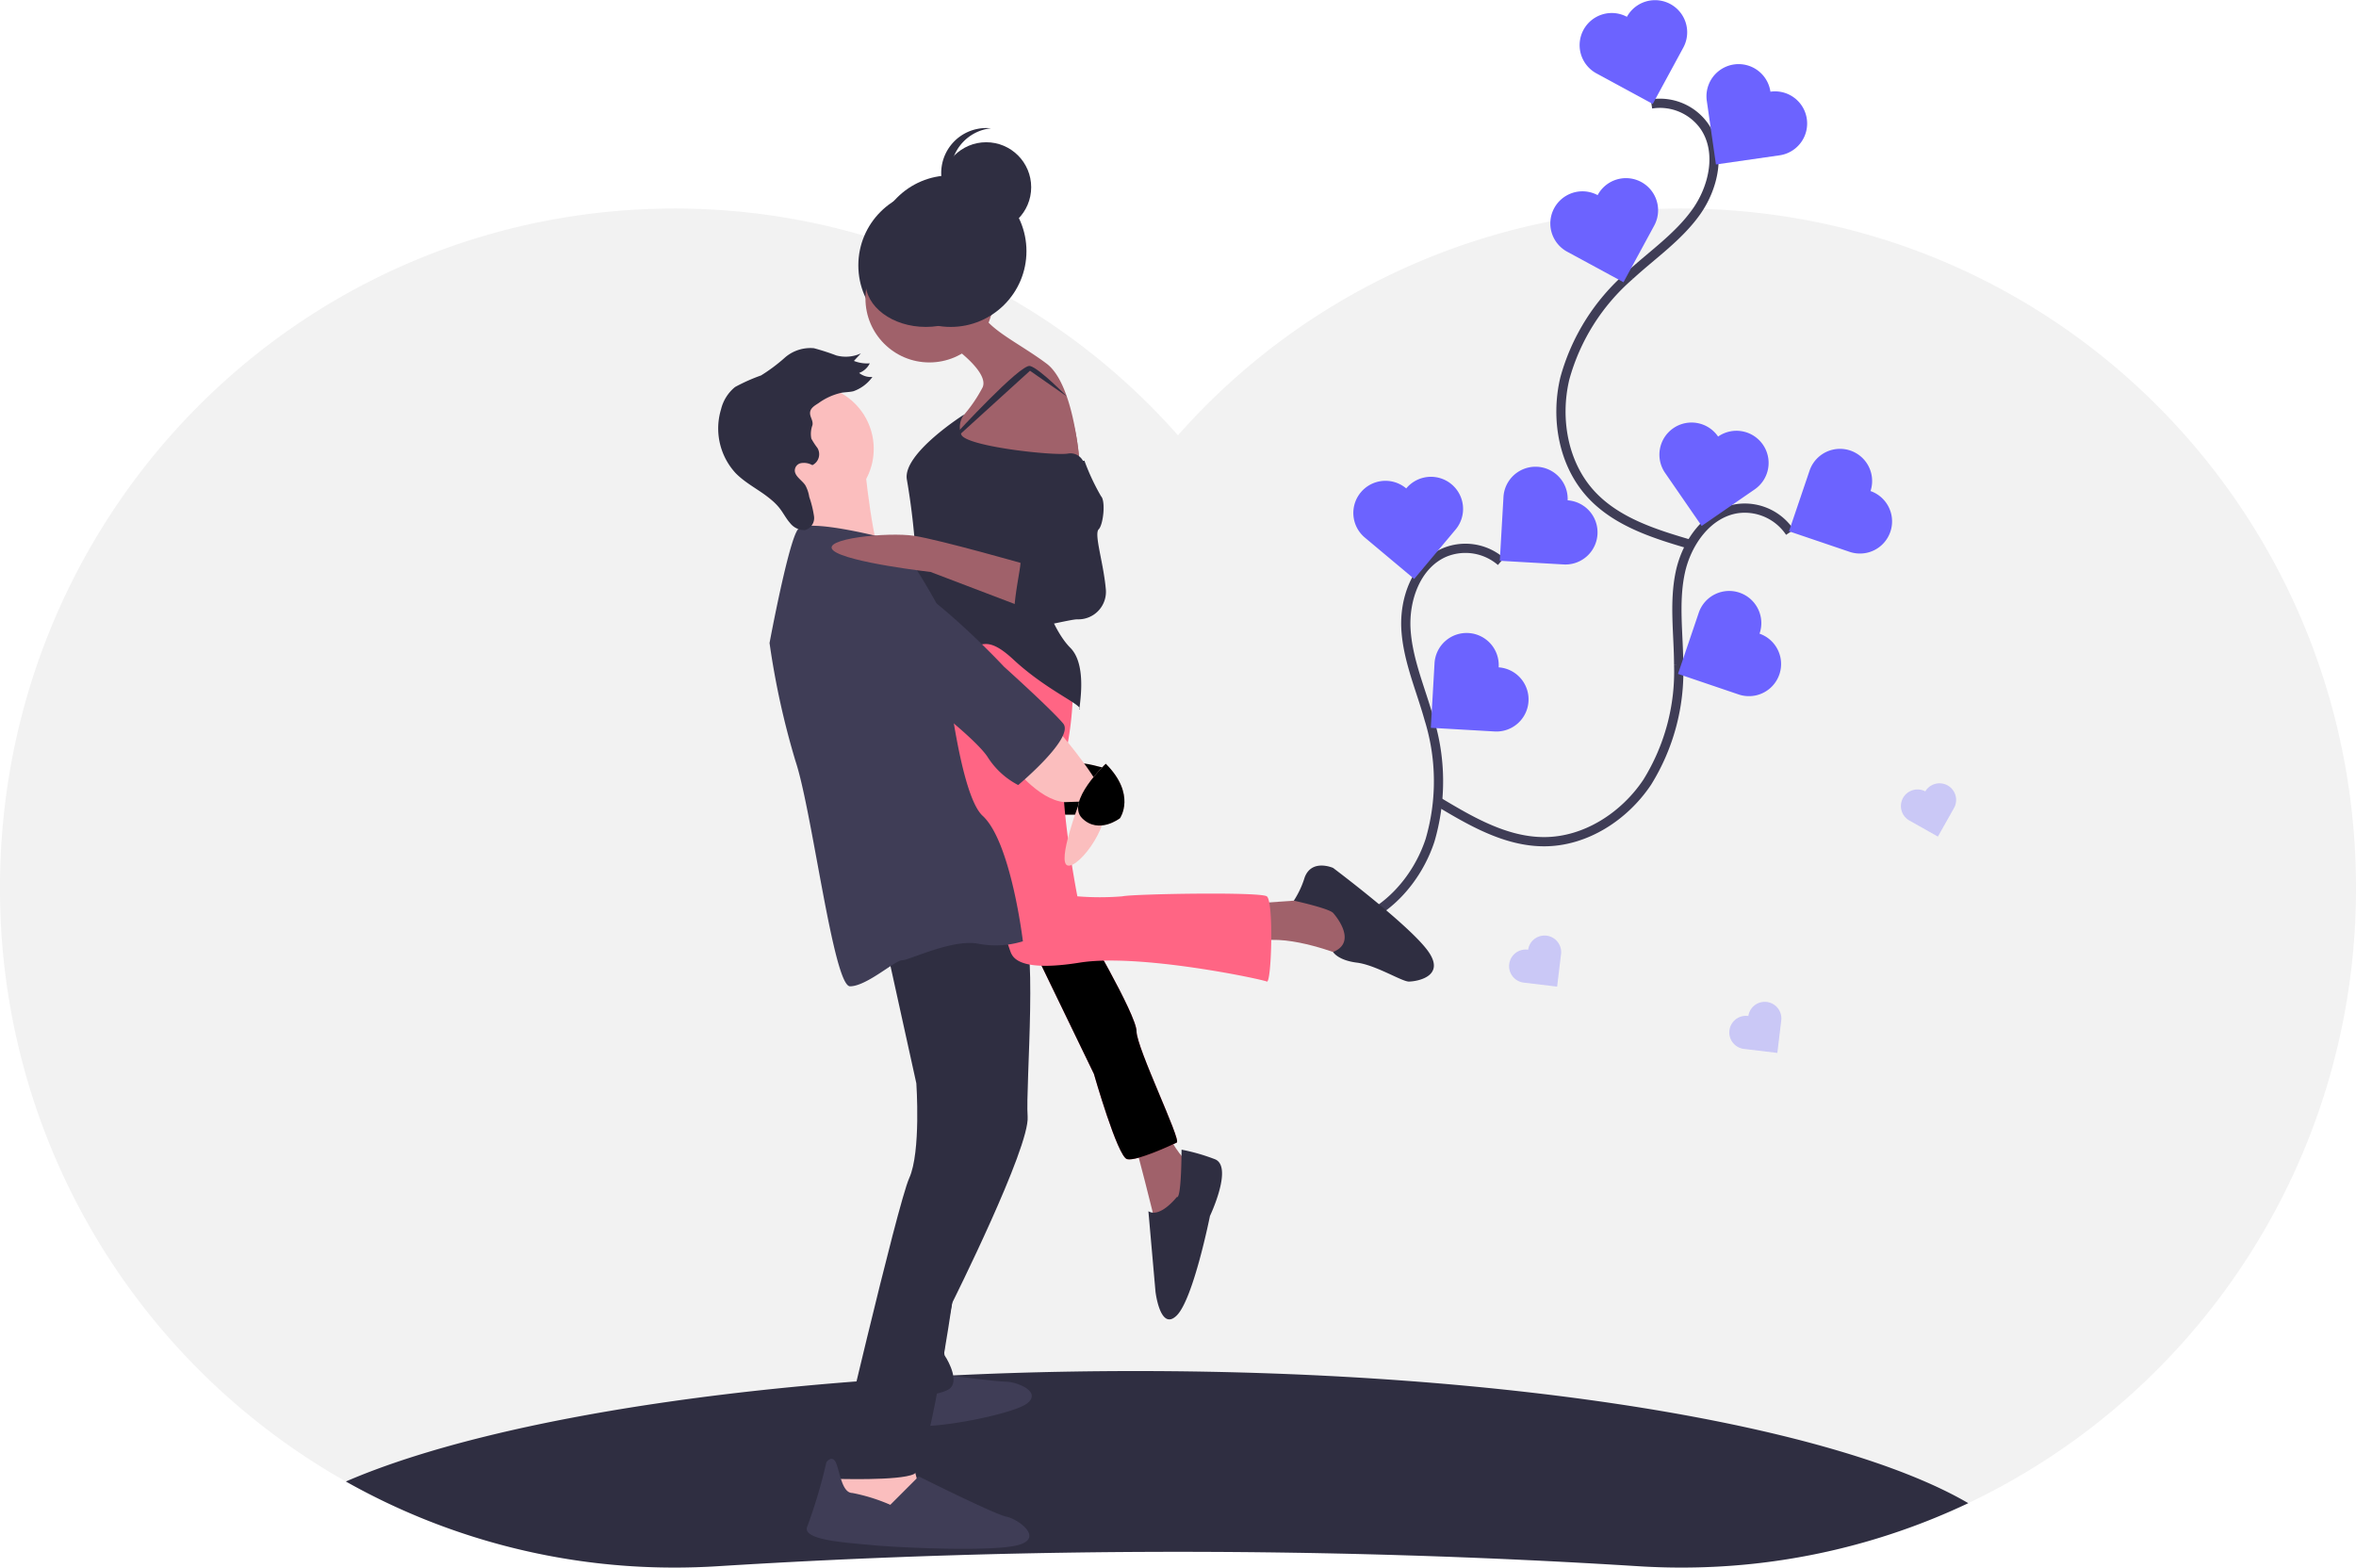 <svg xmlns="http://www.w3.org/2000/svg" width="255.465" height="169.989">
  <defs>
    <style>
      .cib{fill:#2f2e41}.cic{fill:transparent;stroke:#3f3d56;stroke-miterlimit:10}.cid{fill:#6c63ff}.cie{fill:#fbbebe}.ci{opacity:.1}.cig{fill:#3f3d56}.cih{fill:#a0616a}.cii{fill:#ff6584}.cij{opacity:.3}
    </style>
  </defs>
  <path fill="#f2f2f2" d="M255.451 97.789a73.723 73.723 0 0 1-42.027 65.217 72.442 72.442 0 0 1-31.131 6.984q-2.322 0-4.611-.144a798.565 798.565 0 0 0-99.9 0q-2.288.143-4.611.144a72.418 72.418 0 0 1-35.668-9.333A73.741 73.741 0 0 1 .012 97.789c-.811-41.255 31.845-74.984 72.817-75.174a72.762 72.762 0 0 1 54.9 24.589 72.762 72.762 0 0 1 54.9-24.589c40.977.19 73.633 33.919 72.822 75.174z"/>
  <path d="M213.425 163.006a72.441 72.441 0 0 1-31.131 6.984q-2.322 0-4.611-.144a798.56 798.56 0 0 0-99.9 0q-2.288.143-4.611.144a72.418 72.418 0 0 1-35.668-9.333c16.465-7.133 48.626-11.977 85.606-11.977 40.915-.001 75.924 5.927 90.315 14.326z" class="cib"/>
  <path d="M162.748 60.89a5.9 5.9 0 0 0-6.13-.971c-3.05 1.33-4.378 5.066-4.164 8.386s1.6 6.435 2.493 9.639a22.743 22.743 0 0 1 .105 13.208c-1.41 4.24-4.729 7.977-9.034 9.176-4 1.113-8.234 0-12.23-1.115" class="cic"/>
  <path d="M169.982 54.256a3.484 3.484 0 0 0-6.956-.4l-.4 6.956 6.956.4a3.484 3.484 0 0 0 .4-6.956zm-7.48 18.112a3.484 3.484 0 1 0-6.956-.4l-.4 6.956 6.956.4a3.484 3.484 0 0 0 .4-6.956zm-10.023-19.403a3.484 3.484 0 1 0-4.475 5.341l5.341 4.475 4.475-5.341a3.484 3.484 0 1 0-5.341-4.475z" class="cid"/>
  <path d="M194.083 57.719a5.9 5.9 0 0 0-5.65-2.569c-3.294.47-5.569 3.717-6.248 6.974s-.175 6.627-.165 9.954a22.743 22.743 0 0 1-3.417 12.759c-2.489 3.711-6.683 6.429-11.152 6.438-4.148.008-7.936-2.2-11.491-4.333" class="cic"/>
  <path d="M202.823 53.252a3.485 3.485 0 0 0-6.6-2.24l-2.24 6.6 6.6 2.24a3.485 3.485 0 0 0 2.24-6.6zm-12.034 15.465a3.485 3.485 0 1 0-6.6-2.24l-2.24 6.6 6.6 2.24a3.485 3.485 0 0 0 2.24-6.6zm-4.493-21.375a3.484 3.484 0 1 0-5.736 3.956l3.956 5.736 5.736-3.956a3.484 3.484 0 1 0-3.956-5.736z" class="cid"/>
  <path d="M179.069 11.272a5.9 5.9 0 0 1 5.722 2.4c1.892 2.737 1.054 6.612-.876 9.322s-4.746 4.629-7.194 6.881a22.743 22.743 0 0 0-7.045 11.173c-1.034 4.347-.18 9.272 2.849 12.558 2.811 3.05 7 4.333 10.984 5.492" class="cic"/>
  <path d="M176.408 1.823a3.484 3.484 0 0 1 6.125 3.322l-3.322 6.125-6.125-3.322a3.484 3.484 0 0 1 3.322-6.125zm-3.174 19.336a3.484 3.484 0 1 1 6.125 3.322l-3.322 6.125-6.127-3.322a3.484 3.484 0 0 1 3.322-6.125zm18.737-11.216a3.485 3.485 0 0 1 .992 6.9l-6.9.992-.992-6.9a3.485 3.485 0 0 1 6.9-.992z" class="cid"/>
  <path d="M113.098 85.005h6.419v3.338h-6.419z" class="cie"/>
  <path d="M113.098 85.005h6.419v3.338h-6.419z" class="cif"/>
  <circle cx="8.216" cy="8.216" r="8.216" class="cib" transform="translate(93.071 20.56)"/>
  <path d="M119.901 83.334s-2.568-.77-3.081-.514 1.8 2.311 1.8 2.311z" class="cie"/>
  <path d="M119.901 83.334s-2.568-.77-3.081-.514 1.8 2.311 1.8 2.311z" class="cif"/>
  <path d="M102.186 149.064s5.905.77 6.932.77 3.851 1.027 2.311 2.311-11.3 3.081-12.581 2.311-3.081-3.081-1.8-3.338a41.508 41.508 0 0 0 5.138-2.054z" class="cig"/>
  <path d="M91.659 158.564l-2.052 3.594 2.568 1.284 4.878 1.027 2.568-3.338-1.027-3.851z" class="cie"/>
  <path d="M105.267 132.118s-3.338 14.121-2.824 14.892 1.54 2.824.513 3.594-5.135 1.027-5.135 1.027l1.284-7.446 1.8-8.986z" class="cib"/>
  <path d="M96.023 102.335l3.338 15.148s.513 7.446-.77 10.27-8.216 32.607-8.216 32.607 7.189.257 8.73-.513 4.139-18.554 4.139-18.554 8.442-16.877 8.185-20.215 1.276-20.293-.9-21.572-14.506 2.829-14.506 2.829z" class="cib"/>
  <path d="M96.538 163.185l3.081-3.081s8.216 4.108 9.5 4.365 4.108 2.311 1.284 3.081-13.351.257-15.919 0-7.7-.513-6.932-2.054a56.179 56.179 0 0 0 2.054-6.932s.71-.981 1.125.28.672 3.058 1.7 3.058a19.629 19.629 0 0 1 4.107 1.283z" class="cig"/>
  <path d="M136.077 97.97l7.189-.514 4.878 2.568-.514 3.081-2.054.514s-5.649-2.311-8.986-1.541-.513-4.108-.513-4.108z" class="cih"/>
  <path d="M144.55 98.998s2.824 3.089 0 4.24c0 0 .513.895 2.568 1.151s4.878 2.054 5.648 2.054 4.108-.513 2.054-3.338-10.27-8.986-10.27-8.986-2.311-1.027-3.081 1.027a9.985 9.985 0 0 1-1.177 2.523s3.744.815 4.258 1.329z" class="cib"/>
  <path d="M122.983 123.645s2.311 8.73 2.311 9.243 3.081-2.054 3.081-2.054l.514-4.622s-2.054-2.054-2.054-3.338-3.852.771-3.852.771z" class="cih"/>
  <path d="M127.604 129.808s-1.8 2.311-3.081 1.54l.77 8.729s.513 4.365 2.311 2.568 3.594-10.784 3.594-10.784 2.568-5.392.513-6.162a21.381 21.381 0 0 0-3.594-1.027s0 5.393-.513 5.136z" class="cib"/>
  <path d="M110.915 100.538l7.7 15.919s2.568 8.986 3.594 9.243 4.878-1.541 5.392-1.8-4.365-10.27-4.365-12.067-5.905-11.81-5.905-11.81z" class="cii"/>
  <path d="M110.915 100.538l7.7 15.919s2.568 8.986 3.594 9.243 4.878-1.541 5.392-1.8-4.365-10.27-4.365-12.067-5.905-11.81-5.905-11.81z" class="cif"/>
  <path d="M116.307 72.809a34.494 34.494 0 0 1-.77 8.986c-1.027 3.595 1.284 15.405 1.284 15.405a30.173 30.173 0 0 0 4.878 0c1.027-.257 14.892-.513 15.662 0s.513 9.5 0 9.243-13.865-3.081-20.283-2.054-7.189-.513-7.446-1.027-4.622-14.378-4.622-14.378l-1.54-6.676-2.054-7.189 1.284-6.932z" class="cii"/>
  <circle cx="6.932" cy="6.932" r="6.932" class="cih" transform="translate(93.842 25.439)"/>
  <circle cx="6.932" cy="6.932" r="6.932" class="cie" transform="translate(80.876 41.742)"/>
  <path d="M102.699 37.121s4.621 3.081 3.851 4.878a15.771 15.771 0 0 1-2.824 3.851l-.257 2.824 3.851 1.284 9.757.514s-.513-8.73-3.594-11.04-6.676-3.851-7.189-5.905-3.595 3.594-3.595 3.594z" class="cih"/>
  <path d="M115.438 43.453a4.016 4.016 0 0 0-7.387.665 3.1 3.1 0 0 0 .3 2.5c1.8 3.081 3.081 5.392 3.081 5.392l5.648-.514s.109-4.773-1.642-8.043z" class="cih"/>
  <path d="M104.57 44.93s-6.749 4.258-6.235 7.083a75.587 75.587 0 0 1 1.027 9.5c0 1.8 1.8 7.446 4.365 8.473s2.568-1.8 6.162 1.54 7.446 4.878 7.189 5.392 1.027-4.621-1.027-6.676-4.365-7.959-2.311-10.527 3.851-9.243 3.851-9.243a1.53 1.53 0 0 0-1.8-1.284c-1.541.257-11.04-.77-11.554-2.054a2.168 2.168 0 0 1 .333-2.204z" class="cib"/>
  <path d="M103.612 47.106s7.047-7.675 8.073-7.419 3.985 3.3 3.985 3.3l-3.985-2.782-8.073 7.338z" class="cib"/>
  <path d="M93.711 49.958s.964 10.384 2.279 11.354-9.982.713-9.982.713 2.568-7.959 1.027-8.986 6.676-3.081 6.676-3.081z" class="cie"/>
  <path d="M96.281 58.431s-8.73-2.311-9.757-1.027-3.081 12.324-3.081 12.324a86.606 86.606 0 0 0 2.824 12.838c1.8 5.392 4.108 24.391 5.905 24.391s4.878-2.824 5.648-2.824 5.392-2.311 8.216-1.8a10 10 0 0 0 4.878-.257s-1.284-10.784-4.365-13.608-4.622-22.337-4.622-22.337-4.363-8.213-5.646-7.7z" class="cig"/>
  <path d="M109.632 82.822s2.919 3.962 5.824 4.164l1.621-.056s-2.568 6.676-1.284 6.932 5.135-4.878 3.851-7.7-5.135-7.189-5.135-7.189z" class="cie"/>
  <path d="M119.902 82.822s-4.365 4.108-2.568 5.905 4.108 0 4.108 0 1.798-2.567-1.54-5.905z" class="cie"/>
  <path d="M119.902 82.822s-4.365 4.108-2.568 5.905 4.108 0 4.108 0 1.798-2.567-1.54-5.905z" class="cif"/>
  <circle cx="8.216" cy="8.216" r="8.216" class="cib" transform="translate(94.869 19.02)"/>
  <circle cx="4.878" cy="4.878" r="4.878" class="cib" transform="translate(102.058 15.425)"/>
  <path d="M103.084 18.763a4.878 4.878 0 0 1 4.364-4.851 4.933 4.933 0 0 0-.513-.027 4.878 4.878 0 1 0 .513 9.729 4.878 4.878 0 0 1-4.365-4.851z" class="cib"/>
  <ellipse cx="6.547" cy="4.878" class="cib" rx="6.547" ry="4.878" transform="translate(93.842 25.695)"/>
  <path d="M88.097 46.101a2.7 2.7 0 0 0-.123 1.462 7.724 7.724 0 0 0 .656 1.007 1.319 1.319 0 0 1-.545 1.873 1.835 1.835 0 0 0-1.261-.213.821.821 0 0 0-.636.89c.09.593.781.973 1.133 1.5a3.885 3.885 0 0 1 .429 1.273 11.378 11.378 0 0 1 .512 2.072 1.357 1.357 0 0 1-.989 1.524 1.984 1.984 0 0 1-1.617-.784c-.418-.476-.7-1.039-1.083-1.54-1.244-1.627-3.37-2.385-4.81-3.861a7.148 7.148 0 0 1-1.576-6.927 4.466 4.466 0 0 1 1.515-2.407 19.746 19.746 0 0 1 2.826-1.26 18.538 18.538 0 0 0 2.6-1.95 4.213 4.213 0 0 1 3.122-1 24.987 24.987 0 0 1 2.425.783 3.924 3.924 0 0 0 2.674-.221l-.76.816a3.872 3.872 0 0 0 1.723.261 2.089 2.089 0 0 1-1.157 1.045 2.076 2.076 0 0 0 1.442.435 4.293 4.293 0 0 1-2.04 1.54c-.426.11-.89.1-1.33.177a6.751 6.751 0 0 0-2.491 1.133c-.4.255-.907.544-.9 1.073-.003.447.353.807.261 1.299z" class="cib"/>
  <path d="M91.146 60.999s-2.311 8.473 1.8 10.27 12.575 8.471 14.119 10.783a8.622 8.622 0 0 0 3.338 3.081s6.162-5.135 4.878-6.676-6.419-6.162-6.419-6.162-13.094-14.12-17.716-11.296z" class="cig"/>
  <path d="M111.429 61.255s-9.433-2.7-12.29-3.146-10.3.321-8.763 1.605 10.527 2.311 10.527 2.311l10.784 4.108z" class="cih"/>
  <path d="M111.429 50.728s.77 5.135.77 6.932 1.284 3.338.257 3.338-1.8-1.027-1.8 0-1.54 7.189 0 7.189 5.392-1.027 6.162-1.027a2.988 2.988 0 0 0 3.081-3.338c-.257-2.824-1.284-5.905-.77-6.419s.77-3.081.257-3.595a23.959 23.959 0 0 1-1.8-3.851z" class="cib"/>
  <g class="cij">
    <path d="M165.698 102.99a1.8 1.8 0 1 0-.429 3.573l3.573.429.429-3.573a1.8 1.8 0 0 0-3.573-.429z" class="cid"/>
  </g>
  <g class="cij">
    <path d="M208.762 85.819a1.8 1.8 0 0 0-1.767 3.135l3.135 1.767 1.767-3.135a1.8 1.8 0 0 0-3.135-1.767z" class="cid"/>
  </g>
  <g class="cij">
    <path d="M189.576 110.179a1.8 1.8 0 1 0-.429 3.573l3.573.429.429-3.573a1.8 1.8 0 0 0-3.573-.429z" class="cid"/>
  </g>
</svg>